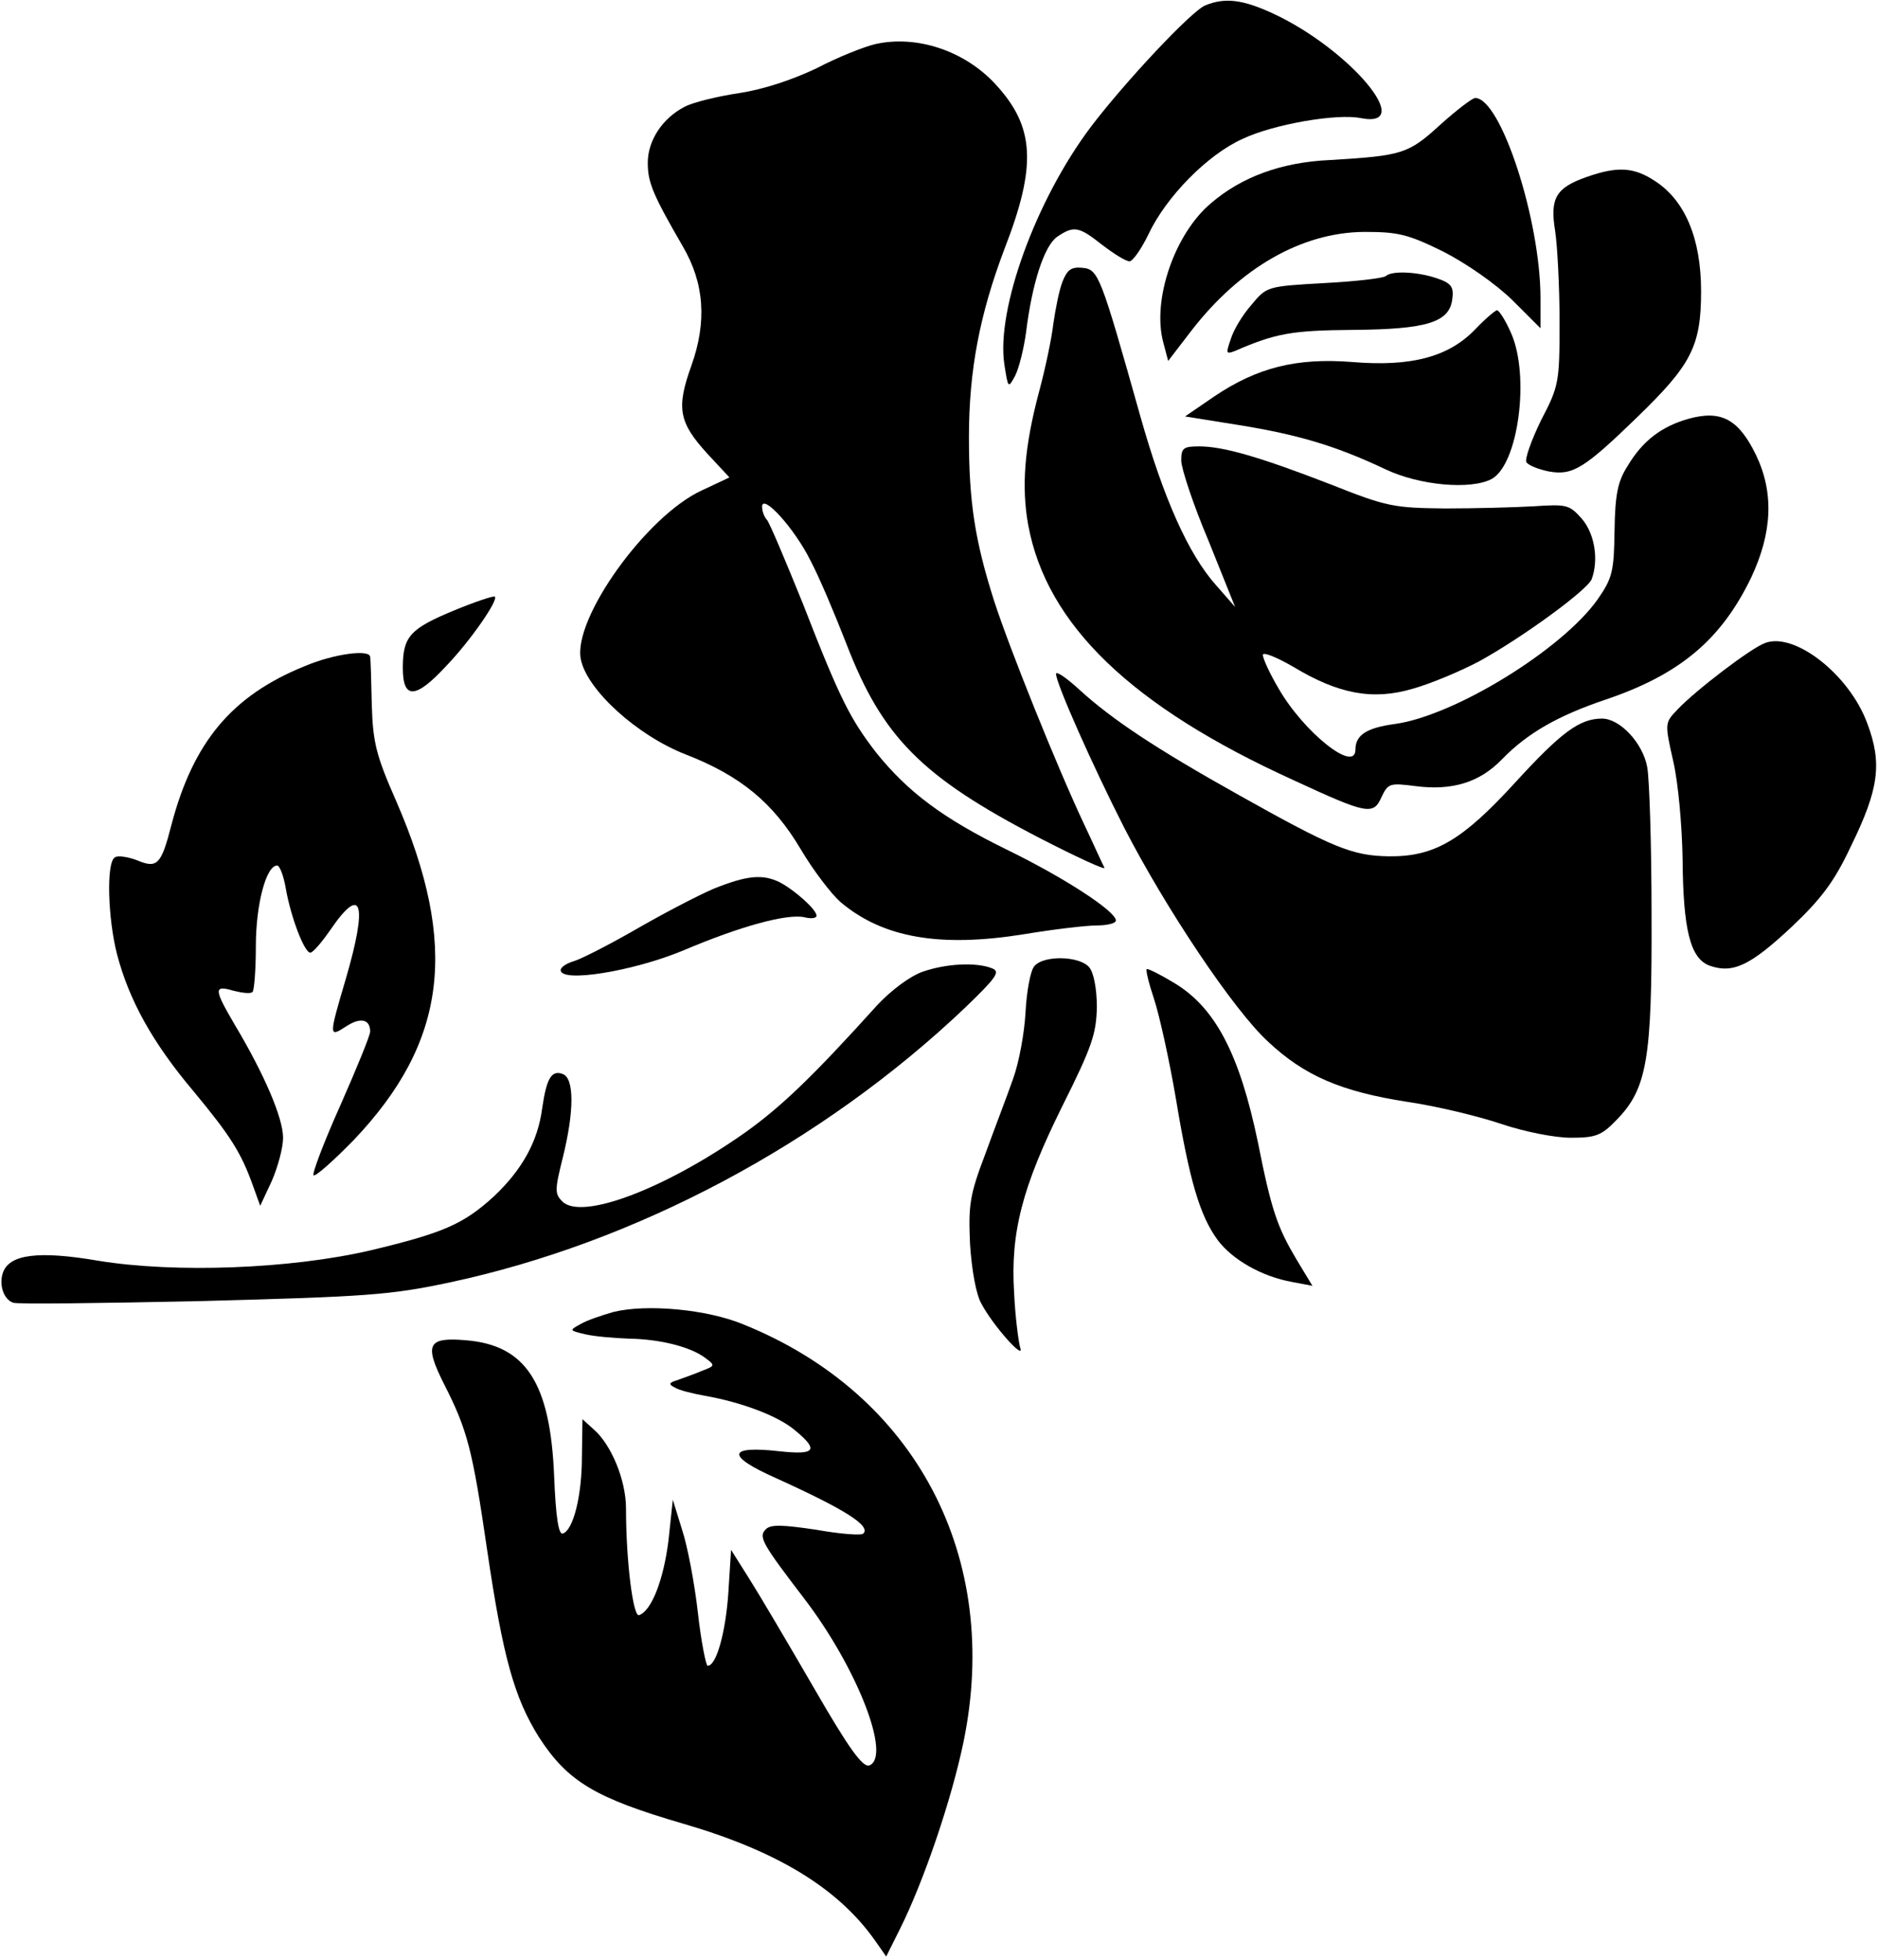 <?xml version="1.0" standalone="no"?>
<!DOCTYPE svg PUBLIC "-//W3C//DTD SVG 20010904//EN"
 "http://www.w3.org/TR/2001/REC-SVG-20010904/DTD/svg10.dtd">
<svg version="1.0" xmlns="http://www.w3.org/2000/svg"
 width="345pt" height="360pt" viewBox="0 0 345 360"
 preserveAspectRatio="xMidYMid meet">

<g transform="translate(0,360) scale(0.1,-0.1)"
fill="#000000" stroke="none">
<path d="M2214 3590 c-25 -10 -147 -140 -210 -223 -101 -134 -174 -335 -159
-436 7 -45 7 -45 20 -21 7 14 16 50 20 80 11 89 33 158 57 175 31 21 40 19 83
-15 21 -16 43 -30 50 -30 6 0 22 23 35 50 32 68 108 146 173 175 57 27 174 47
217 38 103 -20 -21 127 -161 192 -56 26 -89 30 -125 15z"/>
<path d="M1608 3519 c-21 -5 -69 -24 -107 -44 -44 -21 -97 -39 -143 -46 -40
-6 -85 -17 -100 -25 -41 -21 -68 -62 -68 -103 0 -36 9 -58 64 -153 40 -68 45
-139 16 -220 -28 -78 -23 -104 30 -162 l40 -43 -51 -24 c-102 -47 -237 -236
-222 -310 11 -56 103 -140 193 -175 100 -39 160 -88 211 -174 23 -39 56 -82
73 -97 78 -66 183 -84 338 -59 54 9 114 16 133 16 19 0 35 4 35 9 0 17 -95 79
-202 131 -116 57 -180 105 -238 177 -48 62 -67 99 -135 274 -32 79 -61 148
-66 154 -5 5 -9 16 -9 24 0 26 60 -40 89 -99 16 -30 45 -99 66 -153 66 -171
138 -244 354 -356 68 -35 122 -60 120 -55 -3 5 -19 41 -37 79 -50 106 -138
325 -166 412 -35 110 -46 181 -46 300 0 123 20 226 65 345 60 154 56 225 -16
303 -57 62 -145 91 -221 74z"/>
<path d="M2646 3371 c-59 -54 -70 -57 -203 -65 -89 -4 -162 -31 -218 -79 -67
-56 -109 -178 -88 -256 l9 -34 43 56 c89 115 202 180 317 181 62 0 80 -4 145
-36 43 -22 96 -59 127 -89 l52 -52 0 55 c0 144 -73 368 -120 368 -5 0 -34 -22
-64 -49z"/>
<path d="M2915 3275 c-57 -20 -68 -39 -58 -100 4 -27 8 -102 8 -166 0 -111 -1
-118 -34 -181 -18 -37 -30 -71 -27 -77 4 -6 22 -13 41 -17 44 -8 65 5 163 100
99 96 117 130 117 231 0 96 -29 166 -84 202 -39 26 -69 28 -126 8z"/>
<path d="M1952 3083 c-6 -15 -13 -50 -17 -78 -3 -27 -15 -83 -26 -124 -27
-101 -33 -175 -20 -246 34 -183 190 -333 487 -468 136 -63 147 -65 162 -31 12
25 15 26 62 20 68 -9 119 7 160 50 46 47 101 79 190 109 136 46 212 110 267
224 39 83 42 156 9 225 -32 66 -64 83 -123 67 -50 -14 -85 -40 -113 -87 -18
-28 -23 -52 -24 -119 -1 -75 -4 -87 -31 -126 -65 -92 -263 -214 -373 -229 -51
-7 -72 -20 -72 -47 0 -44 -95 32 -141 112 -16 27 -29 55 -29 62 0 6 25 -4 56
-22 83 -50 146 -62 220 -40 32 9 87 32 121 50 80 44 199 131 207 151 13 35 6
83 -18 111 -23 26 -28 27 -88 23 -34 -2 -108 -4 -163 -4 -94 1 -107 3 -210 44
-129 50 -197 70 -242 70 -29 0 -33 -3 -33 -26 0 -14 22 -81 50 -147 l49 -122
-35 40 c-51 57 -97 161 -139 310 -73 259 -77 270 -106 273 -21 2 -28 -3 -37
-25z"/>
<path d="M2546 3093 c-4 -4 -55 -10 -113 -13 -105 -6 -106 -6 -134 -40 -16
-18 -33 -46 -38 -63 -9 -26 -9 -28 7 -22 76 33 105 38 217 39 137 1 178 14
183 57 3 22 -2 29 -29 38 -36 12 -82 14 -93 4z"/>
<path d="M2710 2995 c-49 -51 -118 -69 -226 -60 -102 8 -174 -10 -253 -63
l-54 -37 100 -16 c111 -18 179 -39 268 -81 63 -30 157 -38 195 -18 49 26 71
189 36 268 -10 23 -22 42 -26 42 -3 0 -22 -16 -40 -35z"/>
<path d="M835 2479 c-82 -34 -95 -48 -95 -106 0 -59 24 -57 81 5 44 46 95 120
88 126 -2 2 -35 -9 -74 -25z"/>
<path d="M3243 2419 c-26 -9 -129 -88 -161 -122 -24 -25 -24 -25 -8 -96 9 -39
16 -118 17 -178 1 -131 14 -184 50 -197 43 -15 75 1 150 71 55 52 79 84 109
148 52 106 58 153 30 227 -33 89 -133 167 -187 147z"/>
<path d="M559 2376 c-133 -54 -204 -139 -244 -291 -19 -74 -26 -81 -64 -65
-16 6 -35 9 -40 5 -16 -9 -13 -112 4 -178 22 -84 65 -162 140 -251 68 -82 88
-113 110 -175 l13 -36 21 45 c11 25 21 61 21 80 0 36 -34 116 -89 208 -38 65
-39 73 -2 62 16 -4 32 -6 35 -2 3 3 6 41 6 84 0 77 19 148 39 148 5 0 12 -19
16 -42 9 -52 34 -118 45 -118 5 0 21 19 37 42 58 85 69 49 28 -91 -31 -105
-31 -107 0 -87 27 18 45 14 45 -9 0 -7 -25 -68 -55 -136 -30 -67 -52 -125 -49
-128 3 -3 36 26 74 65 171 180 193 357 78 622 -37 84 -43 108 -45 177 -1 44
-2 83 -3 88 0 15 -67 6 -121 -17z"/>
<path d="M1940 2362 c0 -17 66 -166 125 -282 76 -148 201 -335 264 -393 67
-63 134 -92 256 -111 55 -8 133 -27 174 -41 42 -14 97 -25 127 -25 45 0 56 4
83 32 57 58 66 112 65 378 0 129 -4 251 -8 271 -8 44 -50 89 -83 89 -41 0 -75
-25 -160 -118 -97 -106 -148 -136 -232 -135 -67 1 -103 16 -276 113 -152 85
-233 139 -292 193 -24 22 -43 35 -43 29z"/>
<path d="M1310 1967 c-30 -13 -95 -47 -145 -76 -49 -28 -100 -54 -112 -57 -13
-4 -23 -11 -23 -16 0 -24 134 -2 225 36 106 45 191 68 223 61 12 -3 22 -2 22
3 0 11 -39 46 -67 61 -32 16 -61 13 -123 -12z"/>
<path d="M1900 1825 c-7 -8 -14 -46 -16 -84 -2 -38 -12 -93 -23 -123 -10 -29
-34 -91 -51 -138 -29 -76 -31 -94 -28 -165 3 -47 11 -93 21 -110 21 -40 81
-107 71 -80 -3 11 -9 56 -11 100 -7 111 15 195 89 344 54 108 62 132 63 181 0
34 -6 64 -14 73 -17 21 -84 23 -101 2z"/>
<path d="M1695 1815 c-23 -8 -58 -34 -84 -62 -120 -133 -177 -187 -243 -234
-148 -104 -300 -161 -335 -126 -14 14 -14 21 1 81 21 85 21 145 0 153 -21 8
-30 -8 -38 -63 -8 -61 -37 -113 -89 -162 -56 -51 -93 -67 -227 -99 -146 -34
-358 -42 -499 -19 -111 19 -165 12 -176 -23 -7 -22 2 -48 19 -54 6 -3 162 -1
346 3 302 8 347 11 455 34 343 73 686 256 948 505 57 55 65 66 50 72 -29 12
-85 9 -128 -6z"/>
<path d="M2120 1765 c10 -30 28 -112 40 -182 25 -151 44 -216 77 -261 27 -36
81 -67 137 -77 l37 -7 -29 48 c-35 59 -46 89 -71 215 -34 164 -79 249 -155
294 -23 14 -45 25 -49 25 -3 0 3 -25 13 -55z"/>
<path d="M1127 1190 c-21 -6 -48 -15 -60 -22 -22 -12 -21 -12 8 -19 17 -4 53
-7 80 -8 58 -1 113 -15 140 -35 19 -14 19 -15 -5 -24 -14 -6 -34 -13 -45 -17
-17 -5 -17 -8 -5 -14 8 -5 33 -11 55 -15 68 -12 134 -37 165 -63 45 -37 38
-46 -27 -39 -97 11 -100 -8 -8 -49 128 -58 175 -88 161 -102 -3 -4 -42 -1 -87
7 -61 9 -83 10 -92 1 -14 -14 -8 -25 70 -127 98 -128 161 -291 120 -307 -12
-4 -37 30 -101 141 -47 81 -100 171 -119 201 l-34 54 -5 -79 c-5 -73 -22 -134
-38 -134 -3 0 -12 44 -18 98 -6 53 -19 122 -29 152 l-17 55 -8 -75 c-9 -72
-31 -129 -54 -137 -11 -4 -24 100 -24 196 0 52 -27 117 -59 145 l-21 19 -1
-69 c0 -72 -16 -135 -35 -141 -8 -3 -13 31 -16 105 -7 172 -52 241 -162 250
-70 6 -77 -7 -41 -79 44 -86 53 -122 80 -307 29 -197 50 -271 95 -343 53 -82
104 -112 265 -159 172 -50 284 -118 352 -214 l21 -30 25 50 c44 88 95 238 117
344 70 339 -87 639 -404 767 -67 28 -178 38 -239 23z"/>
</g>
</svg>
